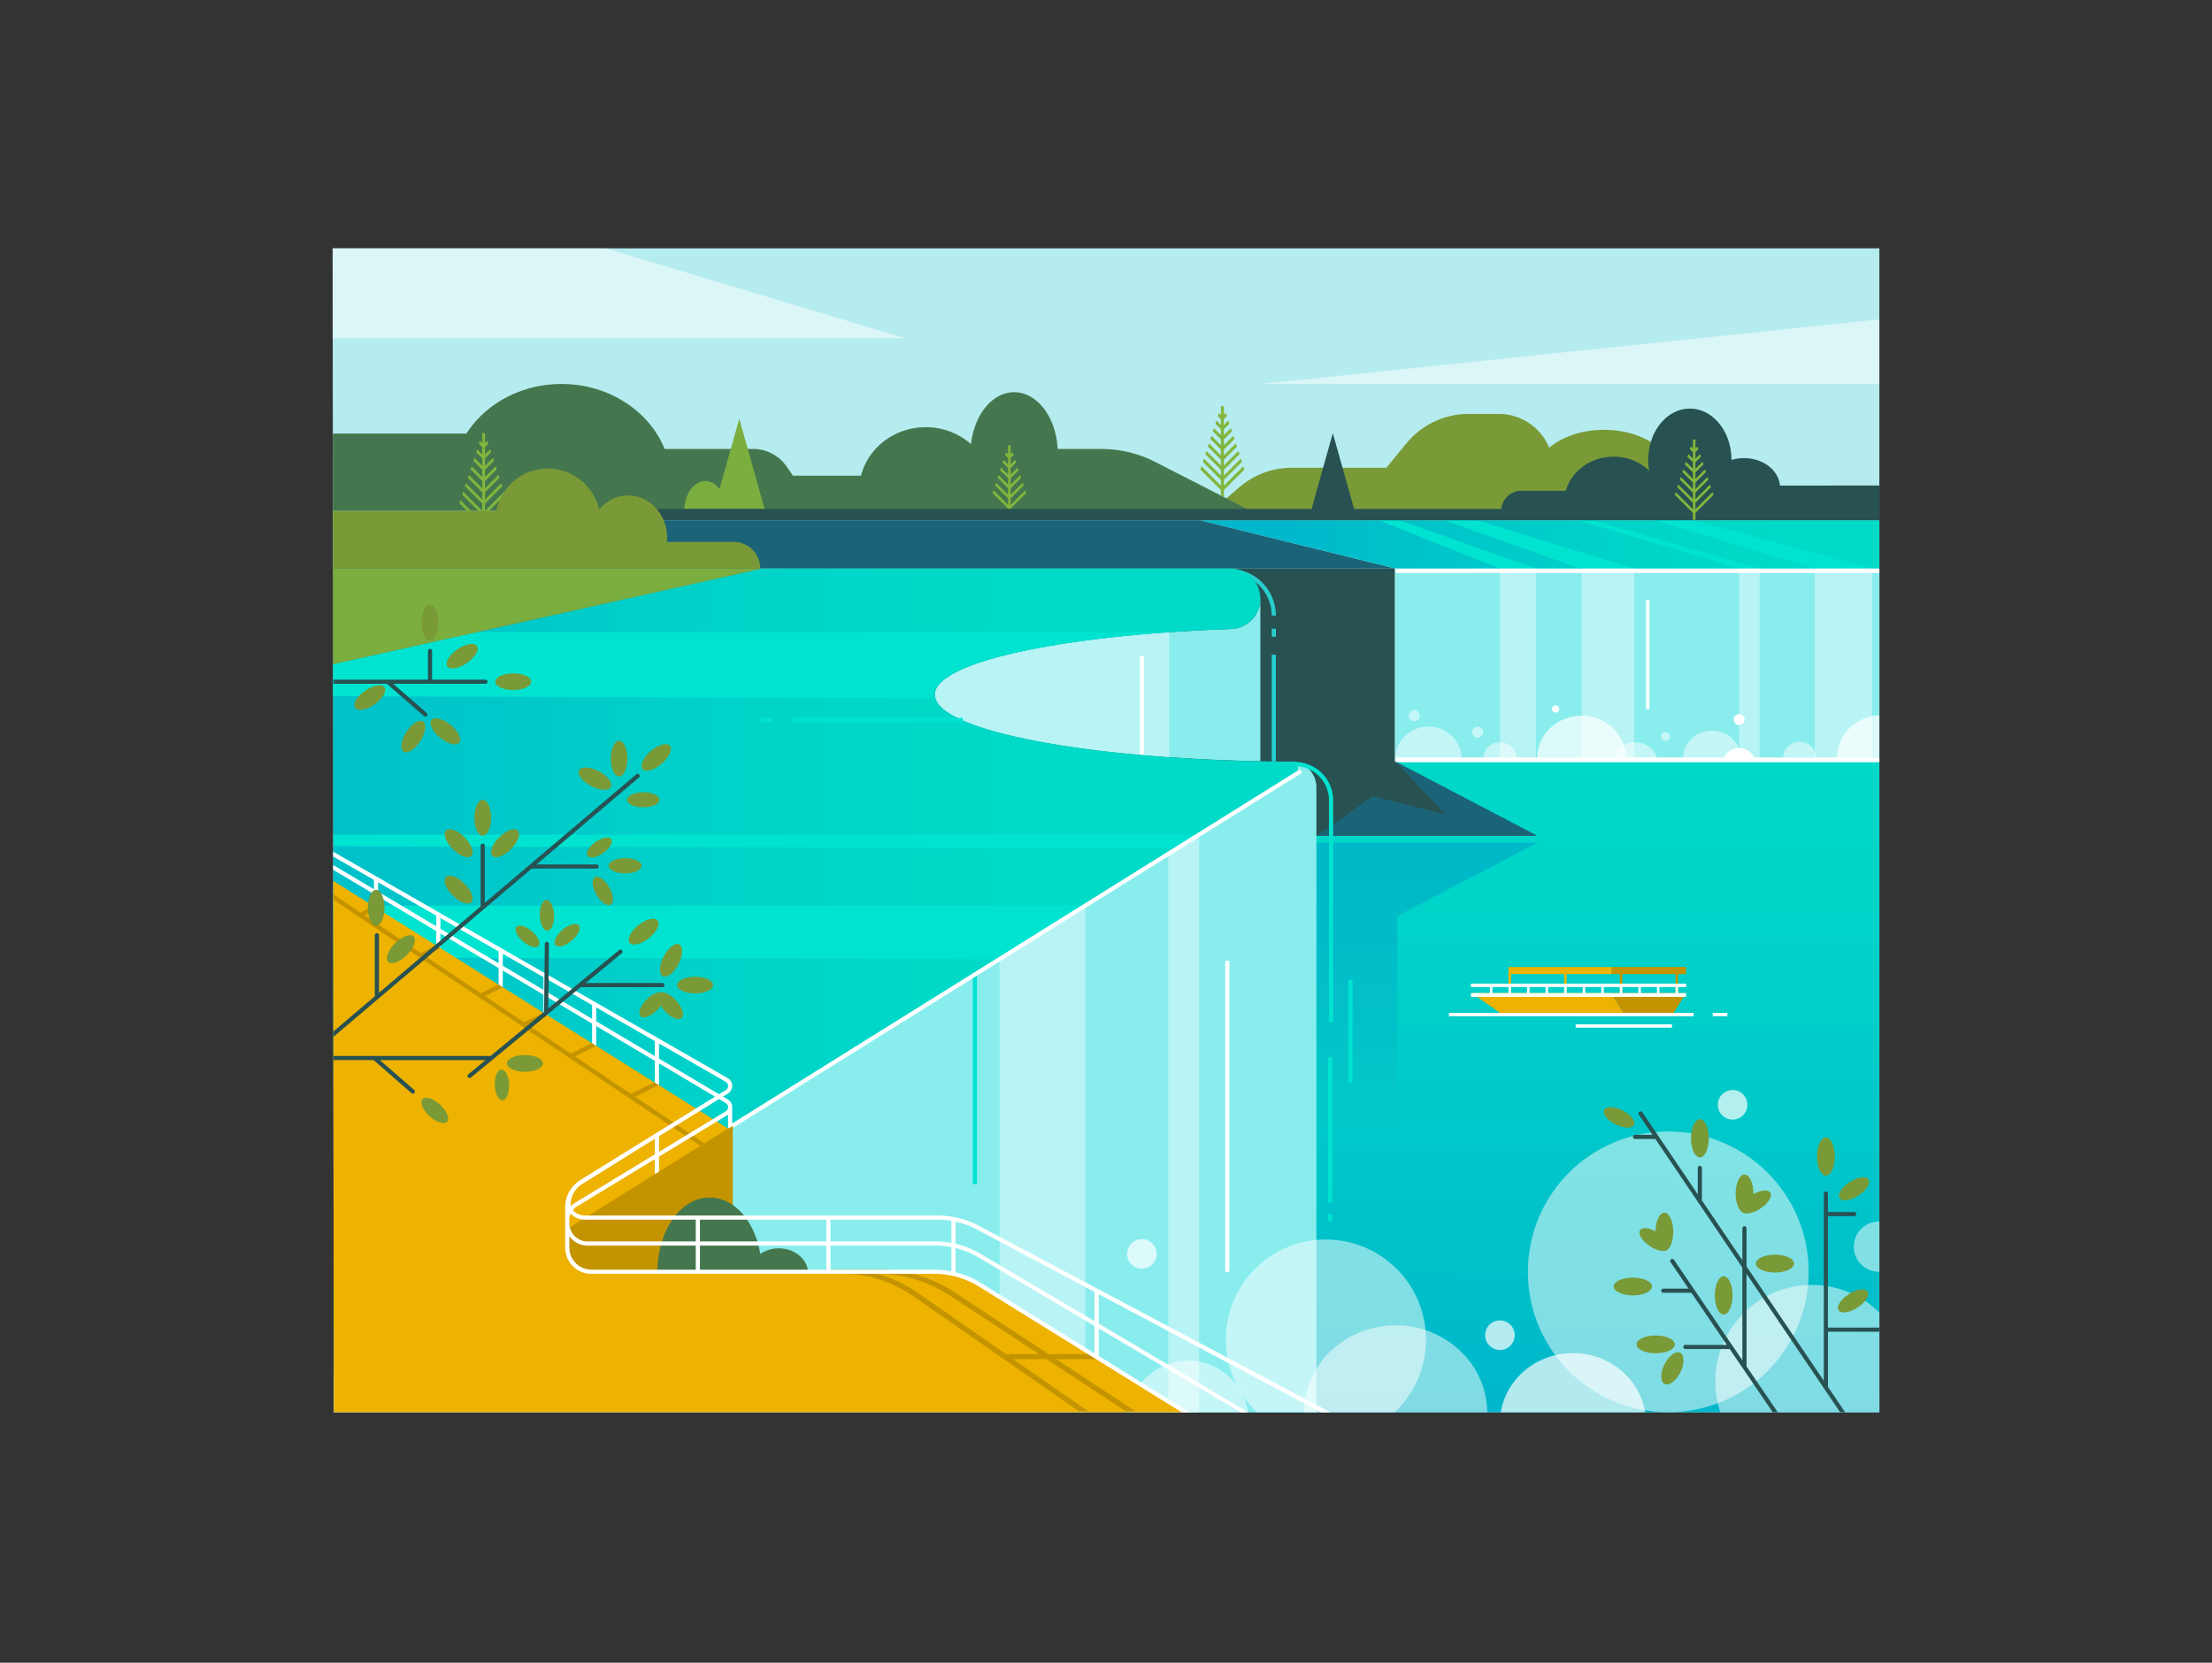 <svg id="Слой_1" data-name="Слой 1" xmlns="http://www.w3.org/2000/svg" xmlns:xlink="http://www.w3.org/1999/xlink" viewBox="0 0 2660 2000"><rect x="0" y="0" width="2660" height="2000" fill="#333333" stroke="none"/><defs><style>.cls-1{fill:#b5ecef;}.cls-11,.cls-12,.cls-2{fill:#fff;}.cls-2{opacity:0.5;}.cls-3{fill:url(#Безымянный_градиент_832);}.cls-4{fill:url(#Безымянный_градиент_37);}.cls-5{fill:#1b6478;}.cls-6{fill:#285152;}.cls-7{fill:url(#Безымянный_градиент_832-2);}.cls-8{fill:#00e3d1;}.cls-9{fill:#89edee;}.cls-10{fill:#b8f4f5;}.cls-11{opacity:0.7;}.cls-13,.cls-14{fill:none;stroke:#fff;stroke-miterlimit:10;}.cls-13{stroke-width:4px;}.cls-14{stroke-width:5px;}.cls-15{fill:#27cecd;}.cls-16{fill:url(#Безымянный_градиент_832-3);}.cls-17{fill:#eeb200;}.cls-18{fill:#c49400;}.cls-19{fill:#45774e;}.cls-20{fill:#799a37;}.cls-21{fill:#7bae3f;}.cls-22{fill:#81b53d;}</style><linearGradient id="Безымянный_градиент_832" x1="1880.84" y1="1822.63" x2="1883.8" y2="665.09" gradientUnits="userSpaceOnUse"><stop offset="0.12" stop-color="#00b7cb"/><stop offset="0.24" stop-color="#00bfca"/><stop offset="0.61" stop-color="#00d3c9"/><stop offset="0.86" stop-color="#00dac8"/></linearGradient><linearGradient id="Безымянный_градиент_37" x1="1716.36" y1="978.81" x2="1707.73" y2="1494.17" gradientUnits="userSpaceOnUse"><stop offset="0.14" stop-color="#00b9c8"/><stop offset="0.48" stop-color="#02c0c8"/><stop offset="0.72" stop-color="#04c9c8"/></linearGradient><linearGradient id="Безымянный_градиент_832-2" x1="1443.28" y1="654.83" x2="2260" y2="654.83" xlink:href="#Безымянный_градиент_832"/><linearGradient id="Безымянный_градиент_832-3" x1="36.34" y1="1168.7" x2="1407.34" y2="1168.7" xlink:href="#Безымянный_градиент_832"/></defs><g id="Background"><path class="cls-1" d="M400,298.71H2260a0,0,0,0,1,0,0v1400H401.36Z"/></g><g id="Clouds"><polygon class="cls-2" points="1088.56 406.79 400 406.79 400 298.7 728.56 298.7 1088.56 406.79"/><polygon class="cls-2" points="1515.62 461.88 2260 461.88 2260 384.13 1515.62 461.88"/></g><g id="Water"><rect class="cls-3" x="1504.31" y="917.22" width="755.69" height="781.48"/><polygon class="cls-4" points="1848.52 1013.77 1583.03 1013.77 1583.03 1353.88 1680.34 1353.88 1680.34 1101.86 1848.52 1013.77"/></g><g id="Rock"><polygon class="cls-5" points="1678.21 683.85 400.94 683.85 400.94 625.81 1443.28 625.81 1678.21 683.85"/><polygon class="cls-6" points="1847.58 1005.25 400.69 1005.25 400.37 683.85 1677.27 683.85 1677.27 916.1 1847.58 1005.25"/><polygon class="cls-5" points="1583.55 1005.25 1650.99 957.63 1738.33 979.65 1678.21 916.1 1848.52 1005.25 1583.55 1005.25"/></g><g id="Waterfall"><polygon class="cls-7" points="2260 625.81 2260 683.85 1678.21 683.85 1443.28 625.81 2260 625.81"/><polygon class="cls-8" points="1846.84 683.85 1803.71 683.85 1658 625.81 1683.29 625.81 1846.84 683.85"/><polygon class="cls-8" points="1965.09 683.85 1900.23 683.85 1736.76 625.81 1776.23 625.81 1965.09 683.85"/><polygon class="cls-8" points="2116.01 683.85 1916.01 625.82 1897.94 625.82 2091.98 683.85 2116.01 683.85"/><polygon class="cls-8" points="2251.31 683.85 2036.21 625.82 1988.99 625.82 2183.03 683.85 2251.31 683.85"/><rect class="cls-9" x="1678.21" y="683.85" width="581.79" height="232.25"/><rect class="cls-10" x="1803.71" y="683.85" width="43.14" height="232.22"/><rect class="cls-10" x="2091.42" y="683.85" width="24.58" height="232.22"/><rect class="cls-10" x="2182.42" y="683.85" width="68.89" height="232.22"/><rect class="cls-10" x="1901.92" y="683.85" width="63.17" height="232.22"/><path class="cls-2" d="M1678.21,911.81c0-20.89,17.74-37.82,39.62-37.82s39.62,16.93,39.62,37.82Z"/><path class="cls-2" d="M1783.9,911.81c0-10.44,8.87-18.91,19.81-18.91s19.81,8.47,19.81,18.91Z"/><path class="cls-11" d="M1848.52,911.81c0-28.15,23.91-51,53.4-51s53.39,22.82,53.39,51Z"/><path class="cls-2" d="M2144.37,911.2c0-10.44,8.87-18.91,19.81-18.91S2184,900.76,2184,911.2Z"/><path class="cls-11" d="M2259.91,860.29V911.2H2209C2209,883.84,2231.57,861.52,2259.91,860.29Z"/><path class="cls-2" d="M1992.74,911.89h-52.3c3.17-11,13.67-19,26.14-19S1989.57,900.93,1992.74,911.89Z"/><path class="cls-2" d="M2024,911.81c0-18.25,15.5-33,34.62-33s34.63,14.8,34.63,33Z"/><path class="cls-12" d="M2110,911.81h-37.21a20.48,20.48,0,0,1,37.21,0Z"/><circle class="cls-2" cx="1776.94" cy="880.59" r="6.6"/><circle class="cls-12" cx="2091.42" cy="865.57" r="6.6"/><circle class="cls-2" cx="1700.68" cy="860.84" r="6.6"/><circle class="cls-12" cx="1870.72" cy="852.79" r="4.33"/><circle class="cls-2" cx="2002.7" cy="885.91" r="5.32"/><line class="cls-13" x1="1981.42" y1="721.31" x2="1981.42" y2="853.07"/><line class="cls-14" x1="2260" y1="686.66" x2="1678.21" y2="686.66"/><line class="cls-14" x1="1678.21" y1="913.65" x2="2260" y2="913.65"/><path class="cls-9" d="M401.36,1698.7l-.31-45.24,1155-720.8c7.68-4.79,4.32-16.62-4.67-16.71h.46A31,31,0,0,1,1583,947V1698.7Z"/><polygon class="cls-10" points="1305.26 1089.36 1305.26 1698.7 1202.11 1698.7 1202.11 1153.71 1305.26 1089.36"/><rect class="cls-12" x="1473.39" y="1155.74" width="5" height="374"/><rect class="cls-8" x="1169.83" y="1167.41" width="5" height="256.87"/><polygon class="cls-10" points="1441.96 1698.7 1441.96 1004 1404.93 1026.46 1404.93 1698.7 1441.96 1698.7"/><rect class="cls-8" x="1597.08" y="1460.37" width="5" height="8.16"/><rect class="cls-8" x="1597.08" y="1271.64" width="5" height="174.54"/><rect class="cls-8" x="1621.44" y="1178.42" width="5" height="123.73"/><path class="cls-8" d="M1603.14,1229.84h-5V962.67A41.24,41.24,0,0,0,1557,921.48h-25.16v-5H1557a46.24,46.24,0,0,1,46.19,46.19Z"/><path class="cls-9" d="M1515.62,720.23v195.4c-204.81-4.07-367.39-33.92-389-71.48a17,17,0,0,1-2.44-8.52c0-29.71,87.9-55.67,218.68-69.6,41.95-4.48,88.31-7.72,137.59-9.44a36.4,36.4,0,0,0,35.15-36.36Z"/><path class="cls-15" d="M1534.29,740.44h-5A51.33,51.33,0,0,0,1478,689.16v-5A56.34,56.34,0,0,1,1534.29,740.44Z"/><rect class="cls-15" x="1529.29" y="756.23" width="5" height="9.63"/><rect class="cls-15" x="1529.29" y="787.51" width="5" height="128.27"/><path class="cls-10" d="M1406,760.48v150.3c-151-10.63-261.8-36.07-279.36-66.63a17,17,0,0,1-2.44-8.52c0-29.71,87.9-55.67,218.68-69.6C1363,763.89,1384.06,762,1406,760.48Z"/><rect class="cls-12" x="1370.66" y="788.93" width="5" height="118.71"/><path class="cls-16" d="M1556.58,932.61,401.32,1653.55l-.63-648.3L400.48,799,915.16,683.85h564.08a36.38,36.38,0,0,1,1.23,72.74c-49.29,1.73-95.64,5-137.59,9.44-130.77,13.93-218.68,39.89-218.68,69.6a17,17,0,0,0,2.44,8.52c23.24,40.44,209.94,72,436.81,72h-11.6A8.93,8.93,0,0,1,1556.58,932.61Z"/><polygon class="cls-8" points="1305.26 1089.35 1202.11 1153.71 402.05 1151.64 402 1089.35 1305.26 1089.35"/><path class="cls-8" d="M1405.06,760.48c-21.94,1.54-43,3.41-63.12,5.55-130.78,13.93-218.68,39.89-218.68,69.6a15.3,15.3,0,0,0,.56,4.07l-723.3-2.23,0-38.5,172.39-38.49Z"/><polygon class="cls-8" points="1441.96 1004 1415.58 1020.46 400.94 1018.01 400.94 1004 1441.96 1004"/><rect class="cls-8" x="954.17" y="863.52" width="203.55" height="5"/><rect class="cls-8" x="915.49" y="863.52" width="12.83" height="5"/><line class="cls-14" x1="878.17" y1="1355.7" x2="1564.45" y2="927.45"/></g><g id="Water_splash" data-name="Water splash"><path class="cls-2" d="M1500.71,1698.7H1356.83a72.73,72.73,0,0,1,143.88,0Z"/><path class="cls-2" d="M1714.82,1611.34a120,120,0,0,1-37.57,87.36H1511.63a120.38,120.38,0,1,1,203.19-87.36Z"/><circle class="cls-11" cx="1803.71" cy="1606.01" r="17.79"/><circle class="cls-11" cx="2083.5" cy="1328.91" r="17.79"/><path class="cls-2" d="M2260,1529.74a30.22,30.22,0,1,1,0-60.43Z"/><circle class="cls-11" cx="1373.16" cy="1508.21" r="17.79"/><path class="cls-2" d="M1788.44,1698.7H1568c.53-57.79,49.68-104.49,110.24-104.49a112.05,112.05,0,0,1,84.09,37.27,104.92,104.92,0,0,1,14.08,20.16h0A101.27,101.27,0,0,1,1788.44,1698.7Z"/><path class="cls-11" d="M1978.27,1698.7H1804.78c6.47-40.26,42.84-71.1,86.74-71.1a89.21,89.21,0,0,1,67,29.67,83.28,83.28,0,0,1,11.21,16h0A80.87,80.87,0,0,1,1978.27,1698.7Z"/><circle class="cls-2" cx="2006.15" cy="1529.86" r="168.84"/><path class="cls-2" d="M2260,1578.7v120H2068.79a116.08,116.08,0,0,1,191.21-120Z"/></g><g id="Observation_deck" data-name="Observation deck"><path class="cls-17" d="M1423.92,1698.7H401.36l-.62-639.15,475.65,298.51L682.15,1479.24v23.08a28.56,28.56,0,0,0,28.55,28.55h416.71a93.52,93.52,0,0,1,49.42,14.12Z"/><path class="cls-18" d="M881.2,1353.93v175.81H710.7a28.55,28.55,0,0,1-28.55-28.55v-23.07Z"/><path class="cls-19" d="M971.82,1531.73H790.52c0-52.75,28.14-91.26,62.85-91.26,29.32,0,54,27.46,60.9,67.77a39.14,39.14,0,0,1,22.19-6.69C956,1501.55,971.82,1515.06,971.82,1531.73Z"/><path class="cls-18" d="M847.08,1375.1l-5,3.09L400.77,1082.07v-6.42l32.71,21.94,15.53-7.74,5.3,3.32L438.57,1101,506,1146.26l18.3-9.13,5.3,3.33-18.51,9.22,67.07,45,21.08-10.51,5.31,3.33-21.3,10.6,47.07,31.58,23.08-11.5,5.32,3.31-23.3,11.61,51,34.2,25.28-12.59L717,1258l-25.5,12.7,67.22,45.1,28.07-14,5.28,3.32-28.27,14.08Z"/><path class="cls-18" d="M1353.84,1697.57h11.63l-95.42-62.78h47.86l-9.68-6h-47.3l-113.15-74.44a165,165,0,0,0-84.71-27.09H996.26l0,4.51,17.23.17v.14q3.76,0,7.48.19c28.12,1.38,55,11.44,78.3,27.59l198.14,137.71h11.21l-90.34-62.78h40.08Zm-144.14-68.78L1103,1554.62a156.16,156.16,0,0,0-43.1-21c-1.37-.43-2.75-.83-4.14-1.22l2.81,0c.49,0,1,0,1.46,0,30.08.55,59.1,10.74,84.26,27.28l105,69.1Z"/><path class="cls-12" d="M1177.48,1474.59a107.68,107.68,0,0,0-50.33-12.54H703a18.32,18.32,0,0,1-14.13-6.65,18.29,18.29,0,0,1,4.82-4.13l93.77-57v18.1l5-3.12v-18l82.86-50.35.17-.11v16.65l5-3.08V1332.5h0a8.29,8.29,0,0,0,0-1,10.64,10.64,0,0,0-5.45-9.17l-5.62-3.34,5.9-3.66a10.78,10.78,0,0,0-.31-18.59L400.74,1024.49v5.81l48.93,28.08v11.2l-48.93-29.08v5.82l48.93,29.07v14.75l5,3.14v-14.92l69.95,41.57v17.25l5,3.13V1122.9l70,41.56v19.75l5,3.14v-19.92l48.95,29.08v21.76l5,3.27v-22.06L712,1231.25v23.51l5,3.13v-23.66l70.49,41.88v26l5,3.14v-26.19l67.32,40L698.08,1419.24a38.94,38.94,0,0,0-18.43,33.1v48.32a31.58,31.58,0,0,0,31.58,31.58h412.2a102.11,102.11,0,0,1,53.86,15.35l243.79,151.18H1430l.47-.06L1321.29,1631v-33.12l170.78,100.88h8.17l.47-.07-179.42-106.62v-35.37l267.22,142.06h10.91l.17-.07ZM524.62,1114.11l-69.95-41.56v-11.3l69.95,40.15Zm75,44.53-70-41.56v-12.81l70,40.15Zm53.95,32.06-48.95-29.09v-14.33l48.95,28.1ZM712,1225.44l-53.47-31.77v-15.42L712,1208.94Zm75.49,44.85L717,1228.41V1211.8l70.49,40.46Zm5,3v-18.13l80.08,46a5.77,5.77,0,0,1,.16,10l-8.13,5Zm0,93.4,72.16-44.7,7.92,4.7a5.77,5.77,0,0,1,.18,10l-80.26,48.77Zm-106.32,82.55a29.44,29.44,0,0,1,13.89-25l87.43-54.45v18.67L691.14,1447a23,23,0,0,0-5,4Zm150.53,78H711.23a26.61,26.61,0,0,1-26.58-26.58v-13.77a26.9,26.9,0,0,0,22,11.34H836.69Zm0-34H706.6a22,22,0,0,1-22-22v-4.17a18.26,18.26,0,0,1,1.51-7.26,23.35,23.35,0,0,0,16.86,7.2H836.69Zm157,34h-152v-29h152Zm0-34h-152v-26.18h152Zm150.36,36a107.08,107.08,0,0,0-20.65-2H998.72v-29h125.92a101.9,101.9,0,0,1,19.44,1.87Zm0-34.24a107.08,107.08,0,0,0-19.44-1.78H998.72v-26.18h128.43a103.24,103.24,0,0,1,16.93,1.41Zm172.21,132.89-136.37-84.56a107,107,0,0,0-30.84-13v-29.15a101.63,101.63,0,0,1,27.54,11.23l139.67,82.5Zm0-38.77-137.12-81a107.36,107.36,0,0,0-30.09-12.08v-26.61a102.3,102.3,0,0,1,26.05,9.57l141.16,75Z"/></g><g id="Trees_Bushes" data-name="Trees &amp; Bushes"><path class="cls-20" d="M2116,562.61v52H1457.2L1490.47,586a96.41,96.41,0,0,1,62.89-23.34h113.81L1691.54,533A96.47,96.47,0,0,1,1766,497.93h36.54a65.15,65.15,0,0,1,60.4,40.7c15.45-13.17,39.25-21.61,66-21.61,40.67,0,74.62,19.57,82.54,45.59Z"/><polygon class="cls-21" points="400.48 798.97 400.48 798.96 400.37 683.85 916.34 683.85 400.48 798.97"/><path class="cls-19" d="M1504.31,614.58H400.3l-.09-93.09H560.94c22.84-35.63,65.49-59.61,114.35-59.61,56.9,0,105.4,32.55,124,78.15H905.63a49.12,49.12,0,0,1,40.44,21.24l7.5,10.89h81.83c8.49-33.46,40.11-58.31,77.82-58.31a81.89,81.89,0,0,1,54.48,20.41c3.83-35.39,25.59-62.51,51.87-62.51,27.69,0,50.38,30.11,52.35,68.28h52.33a143,143,0,0,1,65.21,15.73Z"/><polygon class="cls-6" points="1628.91 614.27 1576.6 614.27 1602.76 521.01 1628.91 614.27"/><polygon class="cls-22" points="1496.45 564.71 1471.8 589.38 1471.8 597.93 1468.17 596.07 1468.17 589.37 1443.51 564.71 1444.78 560.86 1468.17 584.23 1468.17 577.19 1446.52 555.55 1447.79 551.68 1468.17 572.05 1468.17 565.01 1449.52 546.38 1450.79 542.51 1468.17 559.88 1468.17 552.84 1452.53 537.2 1453.8 533.34 1468.17 547.7 1468.17 540.66 1455.54 528.03 1456.8 524.17 1468.17 535.54 1468.17 528.5 1458.54 518.87 1459.81 515 1468.17 523.36 1468.17 516.32 1461.55 509.7 1462.82 505.83 1468.17 511.18 1468.17 504.14 1464.55 500.53 1465.82 496.66 1468.17 499.01 1468.17 488.55 1471.8 488.55 1471.8 499.02 1474.16 496.66 1475.42 500.53 1471.8 504.15 1471.8 511.19 1477.16 505.83 1478.43 509.7 1471.8 516.33 1471.8 523.37 1480.16 515 1481.43 518.87 1471.8 528.51 1471.8 535.55 1483.17 524.18 1484.44 528.03 1471.8 540.67 1471.8 547.71 1486.17 533.34 1487.44 537.2 1471.8 552.85 1471.8 559.89 1489.17 542.51 1490.45 546.38 1471.8 565.02 1471.8 572.06 1492.18 551.68 1493.45 555.55 1471.8 577.2 1471.8 584.24 1495.18 560.85 1496.45 564.71"/><polygon class="cls-22" points="610.7 605.34 583.28 632.77 583.28 642.61 579.91 642.61 579.91 632.76 552.49 605.34 553.67 601.76 579.91 627.99 579.91 619.2 555.83 595.14 557.02 591.54 579.91 614.43 579.91 605.63 559.18 584.92 560.36 581.33 579.91 600.86 579.91 592.07 562.54 574.7 563.72 571.11 579.91 587.3 579.91 578.51 565.89 564.49 567.05 560.9 579.91 573.75 579.91 564.96 569.23 554.28 570.41 550.69 579.91 560.18 579.91 551.39 572.58 544.06 573.76 540.47 579.91 546.62 579.91 537.83 575.93 533.85 577.11 530.26 579.91 533.06 579.91 520.93 583.28 520.93 583.28 533.07 586.09 530.26 587.27 533.85 583.28 537.84 583.28 546.63 589.44 540.47 590.62 544.06 583.28 551.4 583.28 560.19 592.78 550.69 593.96 554.28 583.28 564.97 583.28 573.76 596.13 560.91 597.31 564.49 583.28 578.52 583.28 587.31 599.48 571.11 600.66 574.7 583.28 592.08 583.28 600.87 602.82 581.33 604 584.92 583.28 605.64 583.28 614.44 606.17 591.54 607.35 595.14 583.28 619.21 583.28 628 609.51 601.76 610.7 605.34"/><polygon class="cls-22" points="1233.99 593.07 1215.37 611.69 1215.37 613.07 1213.99 613.07 1213.82 613.24 1213.65 613.07 1212.24 613.07 1212.24 611.66 1193.63 593.07 1194.73 589.73 1212.24 607.23 1212.24 599.48 1196.65 583.89 1197.74 580.56 1212.24 595.05 1212.24 587.31 1199.65 574.72 1200.74 571.4 1212.24 582.89 1212.24 575.14 1202.66 565.56 1203.75 562.23 1212.24 570.71 1212.24 562.96 1205.66 556.39 1206.76 553.06 1212.24 558.54 1212.24 550.79 1208.67 547.22 1209.76 543.88 1212.24 546.36 1212.24 535.56 1215.37 535.56 1215.37 546.39 1217.87 543.88 1218.97 547.22 1215.37 550.82 1215.37 558.57 1220.88 553.06 1221.97 556.39 1215.37 562.99 1215.37 570.74 1223.88 562.23 1224.98 565.56 1215.37 575.17 1215.37 582.92 1226.88 571.4 1227.98 574.72 1215.37 587.34 1215.37 595.08 1229.89 580.56 1230.98 583.89 1215.37 599.51 1215.37 607.26 1232.89 589.73 1233.99 593.07"/><path class="cls-21" d="M919.46,612.19H822.91c.86-18.76,11.81-33.6,25.2-33.6,6.64,0,12.68,3.64,17.18,9.6L889,503.61Z"/><rect class="cls-6" x="782.27" y="612.19" width="1477.73" height="13.62"/><path class="cls-6" d="M2260,584v30.58H1805.19a24.17,24.17,0,0,1,24.17-24.18H1883c6.35-23.6,29.64-41.08,57.41-41.08a61.65,61.65,0,0,1,42.78,16.74,76.33,76.33,0,0,1-1.13-13c0-34,22.4-61.58,50.06-61.58s50,27.59,50,61.58v.21a51.82,51.82,0,0,1,15.08-2.21c23,0,41.74,14.56,43.23,33Z"/><path class="cls-20" d="M914.22,683.85H400.37l-.07-69.27H596.87A63.09,63.09,0,0,1,720.39,613C729,602.56,741.45,596,755.33,596c25.94,0,47,22.85,47,51.05,0,1.61-.07,3.21-.22,4.78h80.14A32,32,0,0,1,914.22,683.85Z"/><polygon class="cls-22" points="2060.46 595.31 2038.85 616.92 2038.85 625.27 2035.72 625.27 2035.72 616.91 2014.1 595.31 2015.19 591.97 2035.72 612.48 2035.72 604.74 2017.1 586.13 2018.2 582.8 2035.72 600.31 2035.72 592.56 2020.12 576.96 2021.21 573.63 2035.72 588.13 2035.72 580.38 2023.12 567.79 2024.21 564.47 2035.72 575.97 2035.72 568.22 2026.13 558.63 2027.22 555.3 2035.72 563.79 2035.72 556.04 2029.13 549.46 2030.23 546.12 2035.72 551.61 2035.72 543.87 2032.13 540.29 2033.23 536.95 2035.72 539.44 2035.72 528.62 2038.85 528.62 2038.85 539.45 2041.34 536.95 2042.44 540.29 2038.85 543.88 2038.85 551.62 2044.35 546.12 2045.44 549.46 2038.85 556.05 2038.85 563.8 2047.35 555.3 2048.45 558.63 2038.85 568.23 2038.85 575.98 2050.35 564.47 2051.45 567.79 2038.85 580.39 2038.85 588.14 2053.36 573.63 2054.45 576.96 2038.85 592.57 2038.85 600.32 2056.36 582.8 2057.46 586.13 2038.85 604.75 2038.85 612.49 2059.37 591.97 2060.46 595.31"/></g><g id="Ship"><polygon class="cls-18" points="1953.66 1220.77 2010.88 1220.77 2027.58 1194.53 1936.96 1194.53 1953.66 1220.77"/><polygon class="cls-17" points="1807.45 1220.77 1953.66 1220.77 1936.96 1194.53 1769.89 1194.53 1807.45 1220.77"/><polygon class="cls-18" points="2027.58 1163.13 2027.58 1171.68 2017.88 1171.68 2017.88 1194.53 2014.88 1194.53 2014.88 1171.68 1950.92 1171.68 1950.92 1194.53 1947.92 1194.53 1947.92 1171.68 1937.85 1171.68 1937.85 1163.13 2027.58 1163.13"/><polygon class="cls-17" points="1937.85 1163.13 1937.85 1171.68 1883.96 1171.68 1883.96 1194.53 1880.96 1194.53 1880.96 1171.68 1817 1171.68 1817 1194.53 1814 1194.53 1814 1171.68 1813.95 1171.68 1813.95 1163.13 1937.85 1163.13"/><path class="cls-12" d="M2027.7,1187.19v-4H1768.83v4h22.85v7.34h-22.85v4.5h258.75v-4.5h-9.7v-7.34Zm-213.7,7.34h-19.32v-7.34H1814Zm22.32,0H1817v-7.34h19.32Zm22.32,0h-19.32v-7.34h19.32Zm22.32,0h-19.32v-7.34H1881Zm22.32,0H1884v-7.34h19.32Zm22.32,0h-19.32v-7.34h19.32Zm22.32,0H1928.6v-7.34h19.32Zm22.32,0h-19.32v-7.34h19.32Zm22.32,0h-19.32v-7.34h19.32Zm22.32,0h-19.32v-7.34h19.32Z"/><rect class="cls-12" x="1894.79" y="1232.14" width="115.8" height="4"/><rect class="cls-12" x="2059.62" y="1218.38" width="17.63" height="4"/><rect class="cls-12" x="1742.37" y="1218.38" width="294.25" height="4"/></g><g id="Trees_in_front" data-name="Trees in front"><path class="cls-6" d="M2137.77,1698.7h-6l-36.08-53-15.67-23h-53.35a2.5,2.5,0,0,1,0-5h49.95l-42.67-62.71h-33.79a2.5,2.5,0,0,1,0-5h30.39l-21.59-31.73a2.5,2.5,0,1,1,4.13-2.81l82.17,120.76V1477.42a2.5,2.5,0,0,1,5,0v166.09Z"/><path class="cls-6" d="M2198.19,1601.83v66.37l20.62,30.5h-6L1990.63,1370h-24.4a2.5,2.5,0,0,1,0-5h21l-16.47-24.37a2.5,2.5,0,0,1,4.14-2.8l66.75,98.76v-31.8a2.5,2.5,0,0,1,5,0v37.77a2.54,2.54,0,0,1-.24,1.07l146.76,217.13V1435.73a2.5,2.5,0,0,1,5,0v22.14h31.6a2.5,2.5,0,0,1,0,5h-31.6v134H2260v5Z"/><ellipse class="cls-20" cx="1963.57" cy="1547.44" rx="22.99" ry="10.7"/><ellipse class="cls-20" cx="1991.03" cy="1617.06" rx="22.99" ry="10.7"/><ellipse class="cls-20" cx="2011.08" cy="1645.78" rx="20.93" ry="10.7" transform="translate(-357.78 2714.22) rotate(-63.57)"/><ellipse class="cls-20" cx="2111.45" cy="1445.56" rx="20.73" ry="9.65" transform="translate(-446.5 1376.7) rotate(-32.85)"/><ellipse class="cls-20" cx="2229.58" cy="1429.69" rx="20.73" ry="9.65" transform="translate(-419 1438.25) rotate(-32.85)"/><ellipse class="cls-20" cx="2228.41" cy="1564.54" rx="20.73" ry="9.65" transform="translate(-492.34 1459.18) rotate(-32.85)"/><ellipse class="cls-20" cx="2134.38" cy="1519.89" rx="22.99" ry="10.7"/><ellipse class="cls-20" cx="2097.85" cy="1435.73" rx="10.7" ry="22.99"/><ellipse class="cls-20" cx="2044.17" cy="1369.17" rx="10.7" ry="22.99"/><ellipse class="cls-20" cx="2072.8" cy="1558.14" rx="10.7" ry="22.99"/><ellipse class="cls-20" cx="2001.46" cy="1481.67" rx="10.7" ry="22.99"/><ellipse class="cls-20" cx="1988.88" cy="1490.85" rx="9.36" ry="20.12" transform="translate(-362.32 2297.15) rotate(-55.78)"/><ellipse class="cls-20" cx="1946.94" cy="1344.04" rx="9.36" ry="20.12" transform="translate(-128.38 2479.86) rotate(-63.31)"/><ellipse class="cls-20" cx="2195.69" cy="1391.15" rx="10.7" ry="22.99"/><ellipse class="cls-20" cx="835.85" cy="1184.9" rx="21.58" ry="10.05"/><path class="cls-6" d="M583.71,822.48H472.79l40.36,35.12a2.5,2.5,0,1,1-3.29,3.77l-44.69-38.89H401v-5H514.64V783.16a2.6,2.6,0,0,1,2.24-2.63,2.5,2.5,0,0,1,2.76,2.49v34.46h64.07a2.5,2.5,0,0,1,2.5,2.5h0A2.5,2.5,0,0,1,583.71,822.48Z"/><ellipse class="cls-20" cx="516.87" cy="748.55" rx="10.05" ry="21.58"/><ellipse class="cls-20" cx="555.7" cy="789.32" rx="21.58" ry="10.05" transform="translate(-349.09 452.89) rotate(-34.46)"/><ellipse class="cls-20" cx="443.13" cy="844.78" rx="21.58" ry="10.05" transform="matrix(0.82, -0.57, 0.57, 0.82, -400.22, 398.94)"/><ellipse class="cls-20" cx="535.56" cy="879.65" rx="10.05" ry="21.58" transform="translate(-484.24 736.06) rotate(-50.65)"/><ellipse class="cls-20" cx="617.19" cy="819.98" rx="21.58" ry="10.05"/><ellipse class="cls-20" cx="497.03" cy="886.02" rx="21.58" ry="10.05" transform="translate(-516.93 823.07) rotate(-57.16)"/><ellipse class="cls-20" cx="631.19" cy="1279.09" rx="21.58" ry="10.05"/><ellipse class="cls-20" cx="751.7" cy="1041.37" rx="19.78" ry="9.2"/><ellipse class="cls-20" cx="773.61" cy="962.03" rx="19.45" ry="9.05"/><ellipse class="cls-20" cx="744.49" cy="912.45" rx="10.05" ry="21.58"/><ellipse class="cls-20" cx="580.53" cy="983.61" rx="10.05" ry="21.58"/><ellipse class="cls-20" cx="452.33" cy="1091.89" rx="10.05" ry="21.58"/><ellipse class="cls-20" cx="607.41" cy="1014.2" rx="21.58" ry="10.05" transform="translate(-539.24 726.56) rotate(-45)"/><ellipse class="cls-20" cx="482.12" cy="1141.71" rx="21.58" ry="10.05" transform="translate(-666.1 675.31) rotate(-45)"/><ellipse class="cls-20" cx="551.52" cy="1014.2" rx="10.05" ry="21.58" transform="translate(-555.61 687.03) rotate(-45)"/><ellipse class="cls-20" cx="715.4" cy="936.49" rx="10.05" ry="21.58" transform="translate(-445.99 1136.48) rotate(-62.39)"/><ellipse class="cls-20" cx="551.52" cy="1070.02" rx="10.05" ry="21.58" transform="translate(-595.08 703.38) rotate(-45)"/><ellipse class="cls-20" cx="789.11" cy="911.13" rx="21.58" ry="10.05" transform="translate(-403.31 735.09) rotate(-40.71)"/><ellipse class="cls-20" cx="720.83" cy="1019.35" rx="17.46" ry="8.13" transform="translate(-455.95 602.37) rotate(-35.22)"/><ellipse class="cls-20" cx="722.04" cy="1067.4" rx="8.84" ry="19" transform="matrix(0.87, -0.5, 0.5, 0.87, -436.97, 504.02)"/><ellipse class="cls-20" cx="806.94" cy="1155.13" rx="21.58" ry="10.05" transform="translate(-589.83 1340.94) rotate(-62.64)"/><ellipse class="cls-20" cx="806.19" cy="1209.62" rx="9.34" ry="20.07" transform="translate(-605.37 862.32) rotate(-42.49)"/><ellipse class="cls-20" cx="783.92" cy="1208.62" rx="19.33" ry="9" transform="translate(-625.01 908.31) rotate(-45)"/><ellipse class="cls-20" cx="774.04" cy="1120.51" rx="21.58" ry="10.05" transform="translate(-528.67 723.49) rotate(-38.41)"/><ellipse class="cls-20" cx="682.02" cy="1124.9" rx="18.47" ry="8.6" transform="translate(-566.51 710.5) rotate(-40.41)"/><ellipse class="cls-20" cx="634.36" cy="1126.34" rx="8.17" ry="17.55" transform="translate(-634.49 879.21) rotate(-49.59)"/><ellipse class="cls-20" cx="657.64" cy="1101.09" rx="8.61" ry="18.5" transform="translate(-38.53 23.94) rotate(-2.03)"/><ellipse class="cls-20" cx="603.52" cy="1305.04" rx="8.61" ry="18.5" transform="translate(-45.77 22.16) rotate(-2.03)"/><path class="cls-6" d="M799,1184.9a2.5,2.5,0,0,1-2.5,2.5H698.22L566.31,1296.09a2.42,2.42,0,0,1-1.58.57,2.5,2.5,0,0,1-1.6-4.43l20.72-17.07h-127L498.07,1311a2.5,2.5,0,1,1-3.28,3.77l-45.4-39.51-.14-.13H401v-5H589.91l64.37-53,.86-81.79a2.49,2.49,0,0,1,2.5-2.47h0a2.5,2.5,0,0,1,2.48,2.52l-.81,77.59,85.19-70.2a2.5,2.5,0,0,1,3.18,3.86l-43.41,35.77h92.2A2.5,2.5,0,0,1,799,1184.9Z"/><path class="cls-6" d="M768.39,935.19,645.19,1039.8h72.34a2.5,2.5,0,0,1,0,5H639.3L400.94,1247.19v-6.56l49.77-42.26a2.12,2.12,0,0,1,0-.44v-73a2.5,2.5,0,0,1,5,0v69.26L578,1090.26v-73a2.5,2.5,0,0,1,5,0V1086L765.15,931.38a2.5,2.5,0,1,1,3.24,3.81Z"/><ellipse class="cls-20" cx="522.87" cy="1335.54" rx="9.34" ry="20.07" transform="translate(-816.96 823.76) rotate(-47.71)"/></g></svg>
